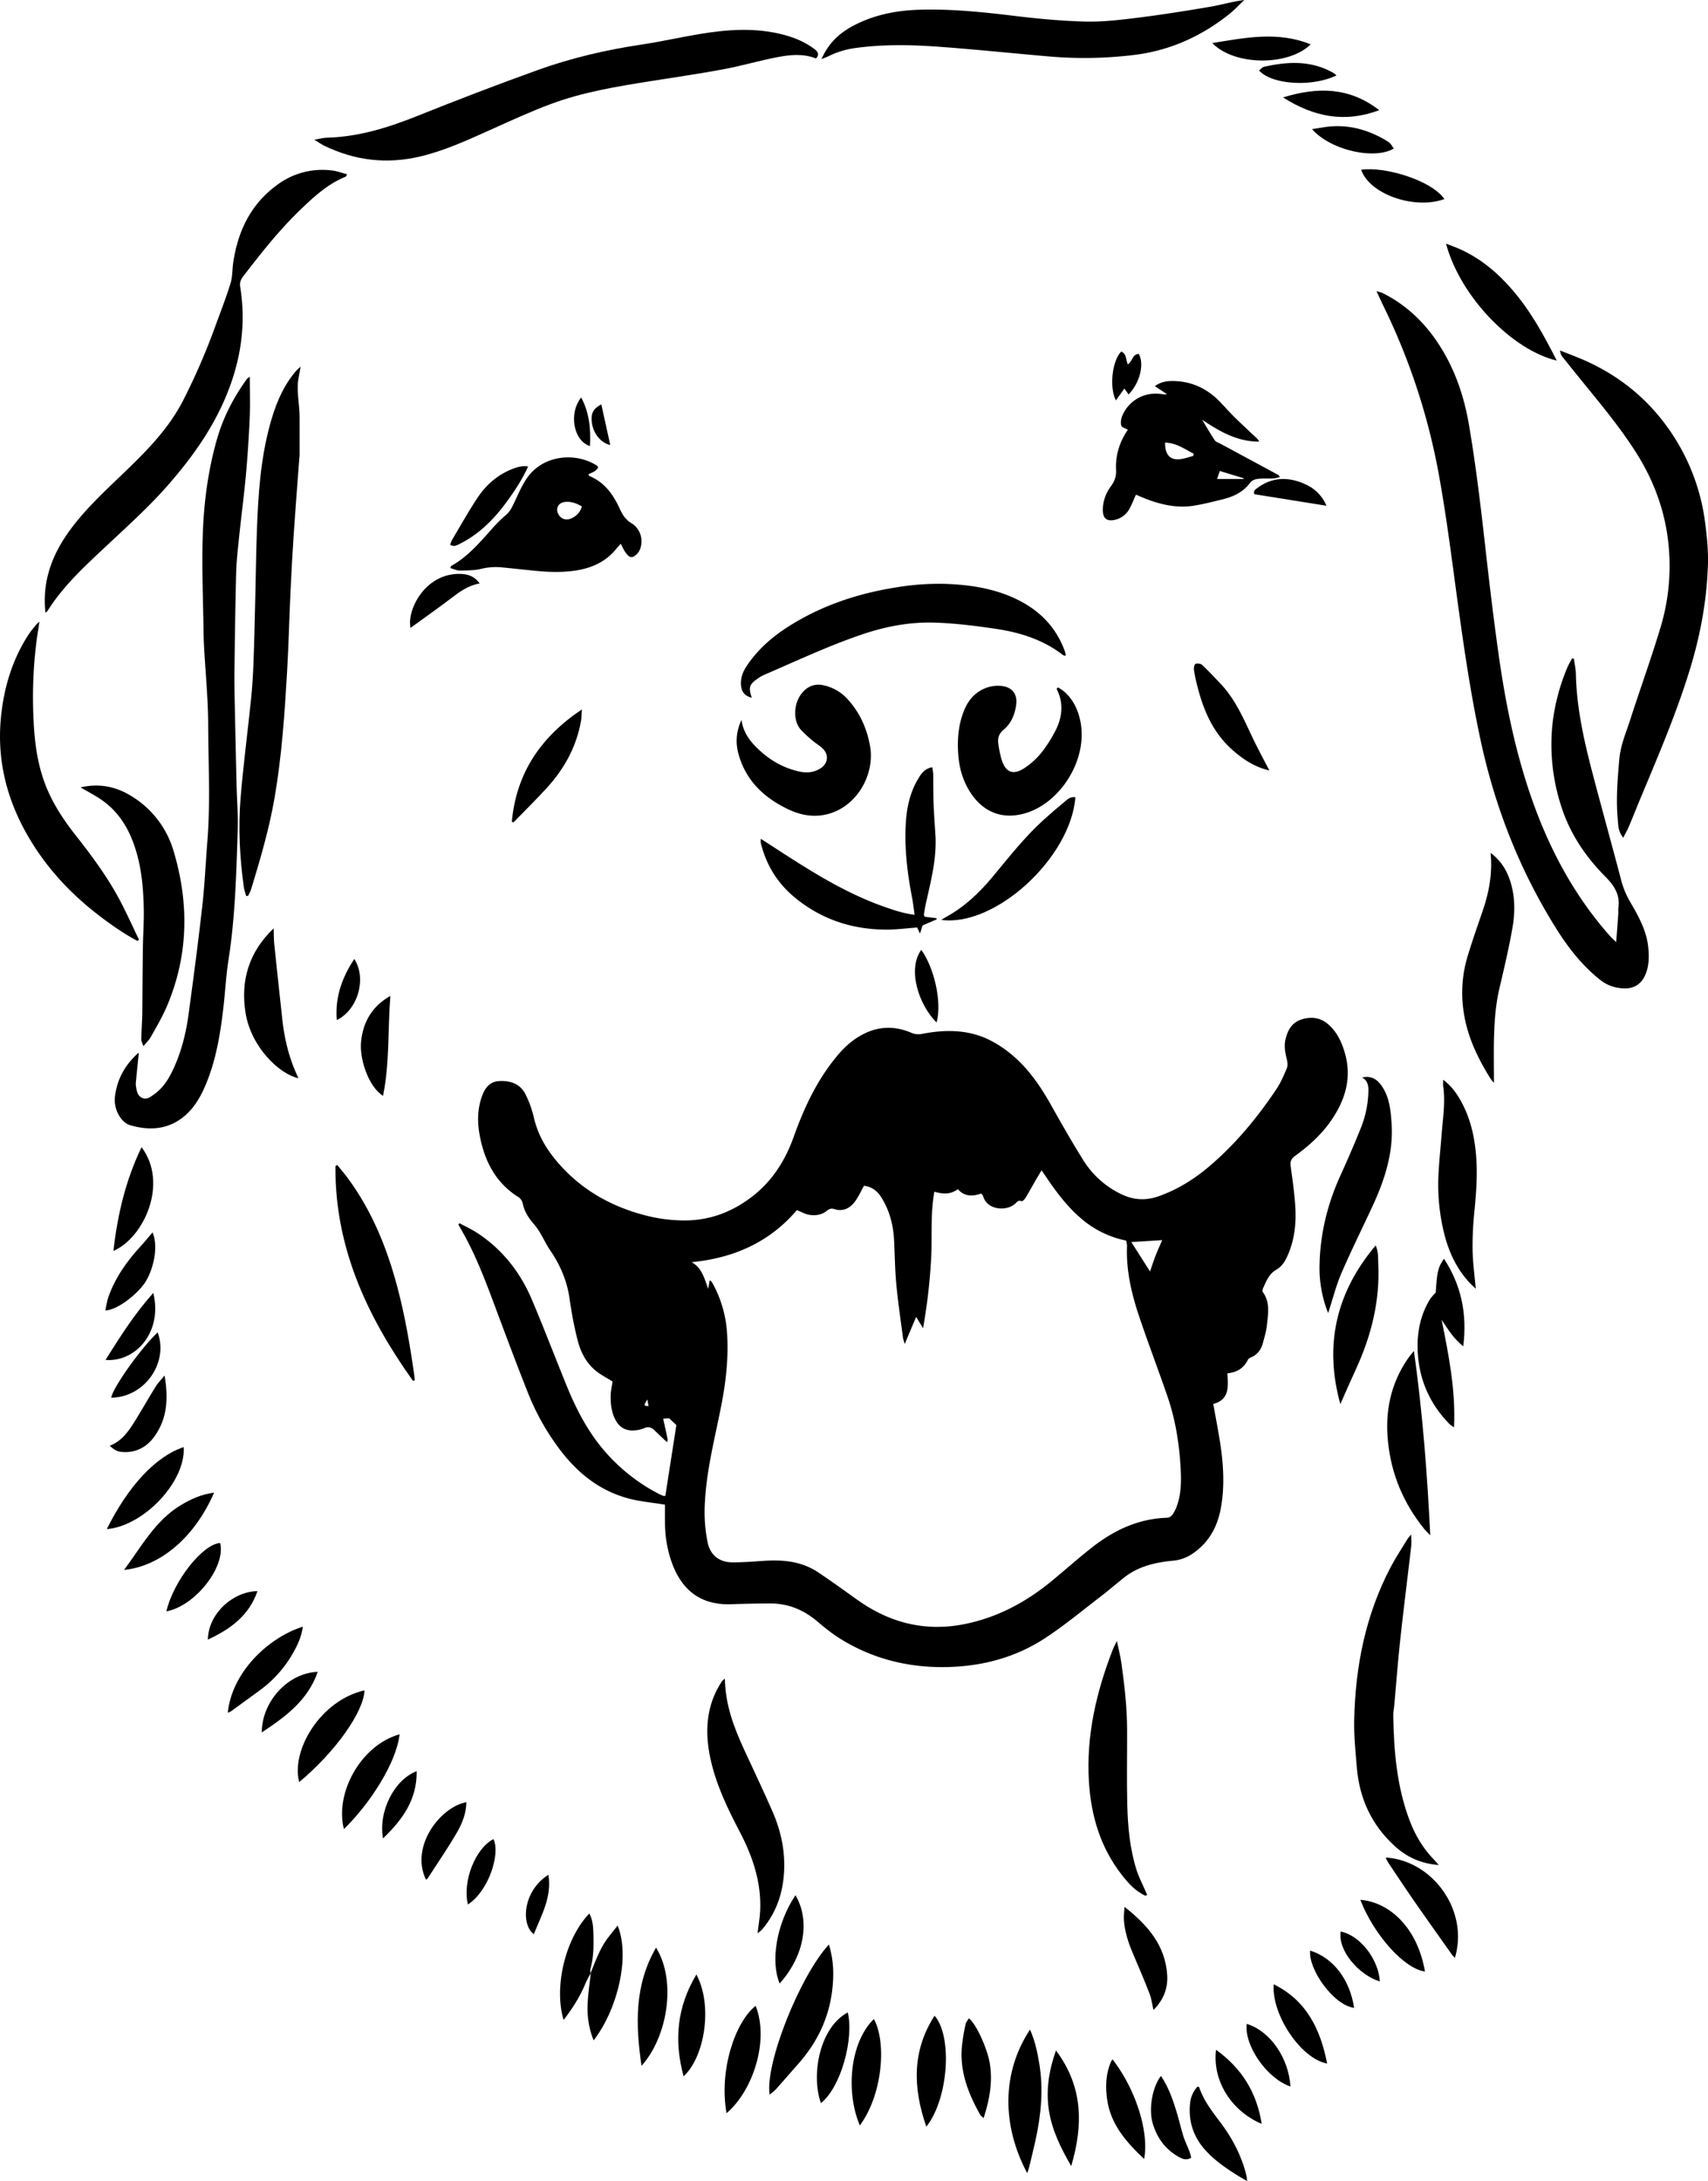 <svg id="Layer_1" data-name="Layer 1" xmlns="http://www.w3.org/2000/svg" viewBox="0 0 1942.79 2479.85">
    <defs>
        <style>
            .cls-1 {}
        </style>
    </defs>
    <path class="cls-1"
        d="M1806.62,2054.21c16.56-13.35,36.35-17.77,56.77-19.7,11.93-1.13,21.21-6.55,29.81-14.26,14.22-12.74,21.37-29.14,24.44-47.43,4.08-24.29,2.51-48.61-1.26-72.8-2.25-14.42-5.06-28.75-7.72-43.65,18.74-5,17-20,16-34.88,11.1-.93,18.82-6,23.48-15.55.59-1.19,2.28-2,3.65-2.62,7.6-3.21,11.54-9.33,13.5-16.92,1.64-6.35,3.69-12.7,4.34-19.17,1.28-12.87,4-26.08-4.49-37.93-.7-1-.45-3.15.12-4.42,3.62-8,6.77-16.39,14.91-21.05,6.65-3.8,10.21-9.74,13.17-16.46,7.76-17.61,9.75-36.21,8.63-55-.92-15.54-3.19-31-5.31-46.47-.74-5.38.8-8.49,5.2-11.69,15.49-11.24,29.71-24,40.68-39.84,16.17-23.37,24-48.59,15.81-77-3.53-12.19-8.7-23.43-18.35-32.16-9-8.17-19.62-9.51-30.68-6.13s-16,12-18.5,22.8c-1.89,8-.26,15.39,1.56,23,.75,3.15,1.11,7-.08,9.86-3.38,8-6.86,16.24-11.69,23.46-21.81,32.61-46.64,62.71-76.69,88.17-17.31,14.67-36.3,26.48-57.93,34-14.45,5-28,4.17-41.73-2.4a103.28,103.28,0,0,1-43.5-38.84c-12.6-20.13-24.37-40.79-36-61.52-12.63-22.55-27-43.73-47.33-60a125.5,125.5,0,0,0-26-16.37c-23.66-10.73-48.6-10.5-73.6-5.73a19.88,19.88,0,0,1-12.52-1.12c-17.52-7.52-35.26-7.82-52.66.46-11.73,5.58-21.59,13.78-30,23.61-23.81,27.74-39.13,60.19-51.26,94.23-9.7,27.19-24.57,50.49-47.63,68.17-22.52,17.27-47.7,26.81-76.39,26.86a178.39,178.39,0,0,1-46.34-6.19c-40.39-10.73-74.79-31.09-101.39-63.83-11.4-14-19.78-29.38-23.84-47.24a117.48,117.48,0,0,0-9.56-26.3c-6-12-17.44-15.62-30-14.89-11.34.65-16.64,8.88-19.89,18.57-4.59,13.63-4.85,27.66-2.36,41.66,5.24,29.42,17.59,54.63,43.66,71.31a11.45,11.45,0,0,1,5.63,8c1.79,8.78,6.53,16.1,12.41,22.81a73.47,73.47,0,0,1,7.5,10.63c3.88,6.42,7,13.31,11.26,19.47,11.68,17.06,19.39,35.44,22.18,56.09a446.55,446.55,0,0,0,8.47,44.1c3.4,14.2,9.61,27.32,21.25,36.77,5.71,4.64,12.44,8,19,12.21-.7,5-1.94,10.16-2.08,15.39-.27,10.06.82,20,5.85,29,4.56,8.15,11.82,11.9,21.1,11.14a33,33,0,0,0,10.89-2.44c4.74-2.16,8.32-1.11,11.77,2.19,4.66,4.47,9.35,8.91,14.36,13.68.41-1.25,1-2.11.87-2.81-1.64-7.87-3.38-15.72-5.18-23.94l6.73-.46,8.28,7.71c-4.15,26.62-8.34,53.59-12.52,80.46a7.16,7.16,0,0,1-2.29.09,50.92,50.92,0,0,1-5.12-2.29,206.77,206.77,0,0,1-62.17-49.21c-18.75-21.89-31.82-47.09-42.61-73.56-13.21-32.41-25.72-65.13-39.32-97.38-13.3-31.53-33.67-57.73-62.61-76.62-6.37-4.16-13.37-7.36-20.08-11l-1.23,1.54c3,5.34,6,10.63,8.9,16,12.92,24.38,22.67,50.09,32.3,75.88,12.46,33.37,24.93,66.74,38.08,99.84a274.87,274.87,0,0,0,35.2,62.9c20.56,27.6,46.27,48.4,80.15,57.12,12.63,3.25,25.79,4.38,40.38,6.75,0,7-.09,14.2,0,21.36a136.33,136.33,0,0,0,7,42.33c10.93,32.08,32.19,50.85,68.61,49.51q22-.81,44.1-.86c20.59-.07,38.27,7.42,53.91,20.71,8.55,7.26,17.43,14.37,27,20.2,36.45,22.25,76.27,32.12,119,31.4,40.69-.68,78.81-10.67,112.79-32.93,22.17-14.52,42.66-31.63,63.77-47.75C1789.77,2068.18,1798.1,2061.07,1806.62,2054.21Zm-541.69-203c.67,3.53,1,5.54,1.44,7.62C1260.65,1858.44,1260.65,1858.44,1264.93,1851.2Zm585.65-181.1c-2.61,6-5.14,11.5-7.34,17.1-2.12,5.4-3.9,10.94-6.55,18.46l-21.28-33.4Zm-126,387.79c-28.92,23.79-61.1,41.05-98.11,48.62-44.93,9.18-85.48-1-122.49-27.3-15-10.67-29.92-21.57-45.29-31.74-18.91-12.51-40.27-14.2-62.22-12.66-11.53.81-23.08,1.65-34.62,1.64-14.87,0-25.22-8-28.31-22.51a172.94,172.94,0,0,1-3.19-44.59c1.82-38.35,11.71-75.21,18.94-112.57,5.07-26.19,8-52.57,6.42-79.23a135.15,135.15,0,0,0-16.44-58.17,24.07,24.07,0,0,0-2.14-3c-.15-.19-.59-.16-1.36-.34-.4,2.35-.8,4.67-1.61,9.4-4.54-12.56-7.42-24-18.86-30.28,47.77-4.68,88.68-22.62,119.71-59.22,5,2,9.11,4.5,13.57,5.27,7.2,1.25,14.48.4,20.48-4.42,2.66-2.13,4.9-3.14,8.43-2,10,3.21,17.94-.89,23.74-8.77,3.84-5.21,6.5-11.28,10.09-17.68,8.38.82,14.87,5.43,19.62,12.93,9.44,14.9,13.71,31.35,14.62,48.79.88,16.83,1,33.73,2.59,50.5,1.89,20.17,4.92,40.24,7.53,60.35.23,1.83,1,3.6,2,7.31,4.63-11,8.6-20.44,13-30.87l7.85,12.87a648.34,648.34,0,0,0,9.1-77.32c1.58-25.76-1-51.75,3.76-77.88,9.4,2.72,18.28,3.5,26.72-2.9,7.52,8.63,16.77,8.47,26.55,4.94.94,1.33,2,2.22,2.28,3.31,4.49,15.48,26.09,17.18,36,8.63,2.22-1.92,3.79-4.89,7.81-3.11.77.34,3.38-2.25,4.4-3.93,4.06-6.68,7.79-13.55,11.69-20.33,2-3.44,4.07-6.83,6.52-10.92,5.28,7.65,9.71,14.44,14.51,20.94,8.74,11.83,18.05,23.08,29.26,32.81a112.82,112.82,0,0,0,52.52,26.18c.33,2.32,1,4.44.88,6.52-1.08,28,5.36,54.68,14.19,80.82,10.1,29.89,21.34,59.39,31.64,89.22,9.32,27,13.77,55,15.23,83.59.73,14.21.49,28-4.28,41.43a39.77,39.77,0,0,1-5.08,10c-1.26,1.73-3.86,3.45-5.9,3.51-33.36,1-61.69,14.64-87.18,35C1754,2032.7,1739.55,2045.6,1724.59,2057.89Z"
        transform="translate(-528.6 -260.08)" />
    <path class="cls-1"
        d="M2349,1374.4c8,6.29,17.11,9.15,26.94,9.49,11,.37,19.31-4.71,23.9-14.92s4.69-21.19,3.54-32.2c-2-18.94-11.13-35.09-20.39-51a97.67,97.67,0,0,1-10.34-24.83c-10.68-40.79-22.06-81.4-32.73-122.19-9.66-36.9-18-74.07-18.83-112.48-.13-5.75-1.45-11.48-2.22-17.21l-2.11-.42c-1.9,3.68-4.09,7.25-5.68,11.06-12.61,30.42-18.89,61.93-17.68,95.06a228.46,228.46,0,0,0,12.07,65.15c10.1,29.92,27.56,55.21,49.65,77.43,9.7,9.76,16.51,20.42,14.3,35-.33,2.14.08,4.38-.07,6.57-.71,10.1-1.49,20.21-2.4,32.32-3.23-3.1-5-4.61-6.57-6.35-42.25-47.47-71.14-102.48-91.43-162.31-17.52-51.66-28.22-104.92-35.79-158.8-5.47-38.91-10.18-77.94-14.55-117-5.39-48.07-11-96.09-19.14-143.79-5.75-33.69-16.78-65.34-35.9-93.86-16-23.8-36.32-42.84-62.12-55.72-1.9-.94-4.09-1.32-7.17-2.29,3.35,7.14,5.94,12.81,8.67,18.41a734.13,734.13,0,0,1,62.76,192.75C2174.09,848.88,2180,896,2186.41,943c7.29,53.2,15,106.29,26.34,158.83,16.49,76.53,44.67,148.26,86.34,214.59C2312.8,1338.2,2328.58,1358.29,2349,1374.4Z"
        transform="translate(-528.6 -260.08)" />
    <path class="cls-1"
        d="M686.47,1457.59c.21,0-.57-.25-.88,0-15,13.5-24.23,30.16-26.32,50.29-1.37,13.22,6.7,28.47,17.47,31.58,20.67,6,41,5.31,59-8.29,12.33-9.3,20.07-22.11,26.1-36C774,1467,779,1437.17,782.55,1407c2.23-18.58,3.07-37.37,6-55.83,7.7-49.19,8.85-98.79,10.46-148.36.51-15.9-.87-31.85-1.26-47.78q-1-41.71-1.88-83.44c-.32-16-.77-31.91-.58-47.86.42-37.52,1-75,1.94-112.55.36-13.39,1.9-26.76,3.29-40.1,2.49-23.88,5.66-47.69,7.84-71.59,1.95-21.42,3.32-42.92,4.24-64.42.65-15.17.12-30.39.12-46.55-1.77,1.24-2.66,1.59-3.13,2.25-15,20.68-26.77,43.08-33.89,67.6-10.76,37.07-15.54,75.24-16.6,113.64-1,35.28.53,70.62,1,105.93.08,6.25.32,12.51.67,18.75,1.6,29,4.53,58,4.62,86.93.13,44.39,2.6,88.82-.93,133.19-2,24.56-3,49.22-5.81,73.69-4.6,40.9-10,81.72-15.52,122.51-3,22.07-8.36,43.56-18,63.81-5,10.57-11.2,20.29-20.89,27.21-4,2.84-8.2,6.67-13.55,4.51-6.07-2.44-6.65-8.56-7.55-14.13a14.34,14.34,0,0,1,0-3.76C684.18,1479.63,685.34,1468.56,686.47,1457.59Z"
        transform="translate(-528.6 -260.08)" />
    <path class="cls-1"
        d="M2330.18,696c20.71,25.45,41.66,50.7,59.31,78.49C2411,808.34,2424,845,2427,885.14a241.36,241.36,0,0,1-9.52,88c-10.67,35.58-23.38,70.55-34.78,105.92-4.68,14.5-10.84,28.56-12.18,44.09-2,23-4,46-1.74,69.09.62,6.38.28,13.07,6.24,20.35,2.74-5.52,5-9.52,6.76-13.71,4.51-10.65,8.75-21.41,13.2-32.08,20.22-48.43,40.94-96.65,56.23-147,11.77-38.75,19-78.27,20.12-118.7.42-15.51-1.18-31.2-3.19-46.63a236,236,0,0,0-35.55-97.9c-24.44-38.13-57.44-66.54-98.57-85.41-10.09-4.63-20.57-8.4-30.88-12.57a12.81,12.81,0,0,0,2.89,7.43Q2318,681.07,2330.18,696Z"
        transform="translate(-528.6 -260.08)" />
    <path class="cls-1"
        d="M1007.67,437.73c27.84-6.78,53.59-18.71,79.53-30.37,22.5-10.1,45-20.47,68-29.05,36.79-13.67,75.46-19.92,114.08-26.07,27.45-4.37,55-8.31,82.31-13.42,20.56-3.84,40.71-9.81,61.26-13.75,14.55-2.8,29.47-4.25,44,1.49,4.35-4.82,1.66-8.09-2.12-10.91-10.17-7.57-21.59-12.47-33.78-15.77-32.46-8.79-65-6.39-97.58-.93-21.55,3.62-42.91,8.49-64.52,11.71-40.27,6-79.82,15.15-118.06,28.86-46.45,16.66-92.53,34.42-138.35,52.73-33,13.2-66.49,23.49-102.35,24.4-3.86.1-7.7,1.21-14,2.27,5,3,7.9,5.17,11.1,6.74C932.6,442.92,969.32,447.06,1007.67,437.73Z"
        transform="translate(-528.6 -260.08)" />
    <path class="cls-1"
        d="M582.46,955c18.3-29.28,43.68-52.17,68.54-75.47,23.71-22.24,47.87-44,69.28-68.54,25.81-29.59,48.58-61.17,64.19-97.44C802,672.76,809,630.47,801.83,586.33c-.8-4.89.56-8.38,3.37-12,20.6-26.77,41.52-53.29,66-76.68C886.35,483.15,901.88,469,921.76,461c.59-.24.83-1.35,1.66-2.79-5.9-1.54-11.21-3.57-16.68-4.24a86.05,86.05,0,0,0-62.88,16.34c-29.89,21.74-44.57,52.27-49.93,88-1.19,8-.78,16.39-3.14,24-5.39,17.27-12,34.16-18.19,51.19a737.59,737.59,0,0,1-35.13,80.76c-18.31,36.27-47.23,63.54-75.91,91-19.21,18.41-38.37,36.83-54,58.44-19.89,27.42-31.16,57.52-27.3,93C581.53,955.69,582.17,955.45,582.46,955Z"
        transform="translate(-528.6 -260.08)" />
    <path class="cls-1"
        d="M870.5,676.92c-2.34,2.17-3.54,3.15-4.59,4.28-1.27,1.38-2.44,2.85-3.6,4.32-13.63,17.31-21.24,37.45-26.89,58.38-10.48,38.83-13.14,78.7-14.58,118.65-1,26.87-1.28,53.76-1.94,80.64-.58,23.75-1.07,47.5-2,71.24-.5,13.41-1.34,26.84-2.71,40.19-3.88,37.85-8.9,75.6-12,113.51-2.71,33.38-.89,66.83,3.67,100.06.49,3.53,1.75,7,2.65,10.43l2.22.16c1.24-2.7,2.82-5.29,3.67-8.1,10.38-34.06,20.39-68.18,26.48-103.37,8.23-47.48,11.47-95.42,14.27-143.4,1.78-30.55,2.48-61.15,3.9-91.72q1.54-33.21,3.75-66.38c1.91-28.33,4.17-56.65,6.28-85,.07-.93.3-1.86.3-2.79q0-22,0-43.95c0-15.24-4.18-30.39-.91-45.7C869.25,685.06,869.69,681.66,870.5,676.92Z"
        transform="translate(-528.6 -260.08)" />
    <path class="cls-1"
        d="M1783.09,841.5c.37,8.33,5,11.52,13.22,9.72A25.11,25.11,0,0,0,1813.64,838c2.64-4.91,4.64-10.15,6.87-15.12a3.8,3.8,0,0,1,1.1,0c1.73.73,3.43,1.53,5.16,2.25,19,7.94,38.58,13.16,59.34,10,10.77-1.66,21.38-4.47,32-7,12.73-3,24.28-8.12,32.42-19.05,2.91-3.91,7.4-4.5,11.78-4.77,4.69-.28,9.4,0,14.09-.2,2.55-.13,5.06-.92,8.08-1.51-1.1-1.53-1.34-2.22-1.81-2.47q-33-17.83-66-35.6c-2.16-1.17-5-1.93-6.26-3.77-5.08-7.61-9.66-15.56-14.42-23.39,19.64,13,39.4,24.85,64.84,24.84a19.31,19.31,0,0,0-1.95-3.11c-8.6-8.16-17.35-16.16-25.81-24.47-6-5.91-11.59-12.29-17.48-18.34-13.66-14-30.37-22-49.86-22.92-7.71-.35-16,.12-23.53,5.79l13.51,8.87a5.71,5.71,0,0,1-4.1.39c-24.84-4.27-41.08,10.8-46.62,24.8-1.3,3.29-1.89,7.49-1,10.77.54,2,4.58,3,7.51,4.72-9.47,13.78-14.29,29.05-13.41,45.83.37,6.88-1.49,12.42-5.66,18.1C1786.28,821,1782.6,830.76,1783.09,841.5Zm133-45.92,27.25,8.31-.18.77H1913C1914.37,800.56,1915.14,798.33,1916.08,795.58Zm-29.64-19.64c-.16.83-.31,1.66-.46,2.5-4.18,1.12-8.3,2.51-12.54,3.33-13,2.52-19.8-3.59-19.62-18.45C1866.53,763.53,1876.08,770.78,1886.44,775.94Z"
        transform="translate(-528.6 -260.08)" />
    <path class="cls-1"
        d="M1502.9,314.51c31.16-4.15,62.42-3.56,93.59-1.28,41.41,3,82.72,7.34,124.09,10.92a464.79,464.79,0,0,0,99.13-1.73c40.23-5.11,75.52-21.18,107-46.22,6.13-4.88,11.5-10.72,17.22-16.12-13.71,1.79-26.29,5.57-39.13,7.75-27.38,4.65-54.82,9-82.36,12.43-19.49,2.44-39.22,4.8-58.77,4.34-26.78-.63-53.6-3.13-80.22-6.35-36.33-4.39-72.61-8.22-109.27-7.09-26.25.81-51.51,5.8-74.91,18.14-15.55,8.2-28.16,19.53-36.27,38,4.12-1.7,6.43-2.49,8.59-3.58A97.74,97.74,0,0,1,1502.9,314.51Z"
        transform="translate(-528.6 -260.08)" />
    <path class="cls-1"
        d="M1128,803.68c-6.15,8.87-10.3,19.18-15,29-2.32,4.8-4.48,9.27-8.84,12.87a155.13,155.13,0,0,0-16.59,16.54c-13.75,15.39-27.16,31.1-45.56,41.36-.41.23-.51,1-1.22,2.49,3.6,1,7.07,2.82,10.54,2.81,8,0,16.31,0,24.07-1.78a71.28,71.28,0,0,1,23.13-1.87c13,1.24,26.06,2.7,39.1,4,15.57,1.53,31.11,2,46.68-.48,18.26-2.93,33.94-10.26,45.64-25,1.44-1.82,3.11-3.45,4.77-5.28,1.91,3.58,3.21,6.81,5.19,9.56,2.16,3,5,6.88,9,5.17a15.75,15.75,0,0,0,7.32-7.67c4.75-10.67,1.12-24.15-9.37-30.43-7.31-4.38-10.53-10.43-13.85-17.58-7.24-15.57-17.09-29.11-33.8-36-.6-.25-.86-1.33-1.31-2.06,8.24-3.72,8.24-3.72,11.21-7.71-.51-.71-.88-1.69-1.59-2.15C1183.46,774,1146.41,777.09,1128,803.68Zm50,46c-5.48,2.31-10.79.57-13.77-4.15-4.09-6.48-1.18-13.52,6.39-14.66,7-1,13.34,1.25,19.88,5C1188.33,843.08,1183.91,847.17,1178,849.68Z"
        transform="translate(-528.6 -260.08)" />
    <path class="cls-1"
        d="M1680.05,939.14c-23.53-10.3-48.49-14.06-73.92-15.11a289.81,289.81,0,0,0-56.05,3.57c-44.68,6.85-86.88,20.71-125.18,45.17-18.34,11.71-34.46,25.91-46.71,44.16-4.48,6.66-7.36,13.74-6.76,22,.54,7.28,3.73,12.31,12.36,14.51-4-11.18-2.88-15.08,5.54-21a45.66,45.66,0,0,1,8-4.85c37.59-16.16,74.61-33.73,113.51-46.73,26.63-8.89,54.09-13.86,82-12.85,23,.83,46.09,3.72,68.92,7.13,27.44,4.1,53.61,12.4,76,29.75a10.61,10.61,0,0,0,2.5,1c.22-.72.64-1.36.52-1.88a31.75,31.75,0,0,0-1.34-4.46C1728.7,970.58,1707.88,951.33,1680.05,939.14Z"
        transform="translate(-528.6 -260.08)" />
    <path class="cls-1"
        d="M2115,2359c13.49,12.3,29.25,19.94,50,21.61-2.45-2.9-3.34-4.11-4.39-5.17-13-13.06-22.26-28.55-28.71-45.69-14.53-38.57-17.89-78.91-18.51-119.64-.06-3.71.82-7.42,1.16-11.14,2.23-24.85,4.06-49.75,6.76-74.55,3.84-35.32,8.36-70.57,12.46-105.86.45-3.89.06-7.88.06-13.72-2.18,2.53-3.28,3.5-4,4.7-6.5,10.67-13.47,21.11-19.28,32.14-28.72,54.49-40.34,113.23-41.59,174.23-.37,18,1.51,36.12,3,54.13C2075,2305.12,2088.79,2335.18,2115,2359Z"
        transform="translate(-528.6 -260.08)" />
    <path class="cls-1"
        d="M639.76,1299.9c14.32,11.09,29.16,21.44,45.14,30l1.82-1.31c-6.73-14-13.11-28.2-20.26-42-14.16-27.32-32.28-52-51.29-76.11-12.81-16.23-24.32-33.24-32.58-52.4-10.83-25.11-14.52-51.69-15.77-78.48a507.92,507.92,0,0,1,2.78-86.11c1-8.54,2.45-17,3.84-26.56a32.69,32.69,0,0,0-3.31,3A139.4,139.4,0,0,0,561.45,981c-18.93,28.88-28.51,61.09-31.81,95.06-4.57,47.16,6.14,91.23,29.45,132.34C579.59,1244.54,607,1274.56,639.76,1299.9Z"
        transform="translate(-528.6 -260.08)" />
    <path class="cls-1"
        d="M1756.53,1076c-3-11.57-8.34-21.5-17.25-29.42-2.16-1.93-4.81-3.32-7.23-5l-1.65,1.72c8.07,15.5,6.73,31-.48,46a153.66,153.66,0,0,1-13,21.6,85.11,85.11,0,0,1-23.42,22.71c-12.12,7.85-20.56,5-25.22-8.72a107.47,107.47,0,0,1-4-18.26c-1-6.29-.17-11.74,5.58-16.52,9-7.47,13.34-18,14.68-29.54,1.35-11.67-5.08-19.36-16.71-20.55a38.32,38.32,0,0,0-20.09,3.23c-13.43,6-20.4,17.24-24.64,30.34-4.75,14.67-5.7,29.74-4.45,45.25,1.21,15.06,5.22,28.77,13.21,41.48,15.15,24.11,38.71,32.65,65.63,23.56C1737.24,1170.51,1768.07,1119.69,1756.53,1076Z"
        transform="translate(-528.6 -260.08)" />
    <path class="cls-1"
        d="M1368.7,1117.74c8.53,30.47,29.66,50,57.52,63,10.87,5,22.45,7.76,34.66,6.58,38.89-3.75,63.55-44.13,57.38-78.9-3.48-19.6-11.32-37.63-25-52.77a51.47,51.47,0,0,0-28.68-16.57c-9.37-1.89-17.39,1.4-23.48,8.64-10.37,12.33-10.35,32.17-1.75,41.83a141,141,0,0,0,13.6,12.69c3.78,3.25,8.27,5.75,11.76,9.27,7,7.06,5.57,16.92-2.92,22.26-7.29,4.58-15.25,5.44-23.52,3.65-18.22-3.92-33.76-12.78-47.2-25.6-9.21-8.79-16.9-18.39-19.06-33.22C1365.67,1092.4,1365.19,1105.23,1368.7,1117.74Z"
        transform="translate(-528.6 -260.08)" />
    <path class="cls-1"
        d="M690.47,1409.46c0,2.5-.06,5-.16,7.51-.34,8.42-.84,16.83-1,25.25,0,1.84,1.16,3.71,2.41,7.36,3.55-4.35,6.55-7.08,8.41-10.44,6.36-11.49,13.16-22.84,18.28-34.88,24.54-57.62,25.45-116.67,7.81-176a108.84,108.84,0,0,0-49.46-63.8c-17.2-10.33-35.71-13.86-56.53-9.13,8.63,5.09,16.67,9.16,24,14.26,22.5,15.66,34.11,38.44,40.88,64.22,5,19.15,6.52,38.78,7,58.42.41,15.28-.82,30.6-1,45.91C690.79,1361.88,690.68,1385.67,690.47,1409.46Z"
        transform="translate(-528.6 -260.08)" />
    <path class="cls-1"
        d="M1430.72,1237.46c-12.1-7.7-24.11-15.54-36.77-23.72,0,2.15-.24,3.39,0,4.52,5.88,24.48,18.3,45.09,37.53,61.28,30.17,25.39,65.43,37.27,104.59,37.53,11.79.07,23.59-1.55,35.69-2.42.89,1.83,1.92,3.94,3.33,6.86,1.18-3.81,2.08-6.7,2.84-9.17l16.22-7c-.16-.42-.31-.85-.47-1.27l-13.57-1.72c-.27-1.35-.72-2.28-.58-3.11.73-4.31,1.51-8.6,2.46-12.86,5.62-25.3,12.22-50.46,10.64-76.75-.69-11.52-1.66-23-2.08-34.55-.42-11.78-.27-23.58-.49-35.37a58.08,58.08,0,0,0-1.13-7.32c-9,1.65-12.93,8-16.44,14-9.53,16.25-12.93,34.32-13.76,52.93-1.23,27.63,2.19,54.84,7.41,81.91,1.16,6,1.78,12.11,2.77,19-13-1.67-24.15-5.51-35.24-9.42C1496.9,1277.81,1463.46,1258.31,1430.72,1237.46Z"
        transform="translate(-528.6 -260.08)" />
    <path class="cls-1"
        d="M1395.5,2453.88c18.29-21.57,25.39-47.27,25.17-74.75-.16-20-4.87-39.76-12.87-58.22-10.55-24.36-22.12-48.29-33.18-72.43-11.38-24.83-21-50.15-21.52-79.88-2.06,2-3.13,2.63-3.69,3.58-2.39,4-4.89,8-6.86,12.24-11,23.67-11.37,48.34-6.25,73.35,6.22,30.33,19.51,57.87,33.75,85.07,14.67,28,24.69,57.39,23.21,89.59-.38,8.34-1.88,16.62-3,25.75C1392.33,2456.52,1394.18,2455.42,1395.5,2453.88Z"
        transform="translate(-528.6 -260.08)" />
    <path class="cls-1"
        d="M2076.48,1542.69q-11.05,27.36-23.33,54.21c-14.54,32-22.77,65.52-23.58,100.48a138.74,138.74,0,0,0,8.79,53.24c.33.84.68,1.67,1,2.36,5.16-15.8,8.92-31,15-45.16,11-25.53,23.41-50.42,35.12-75.64,14.09-30.35,24.44-61.57,21.94-95.75-1.1-15-2.61-30-11.89-42.68-5.13-7-11.94-10.79-21.54-8.61,7.61,4.48,7.34,11.39,7,18.38A118.39,118.39,0,0,1,2076.48,1542.69Z"
        transform="translate(-528.6 -260.08)" />
    <path class="cls-1"
        d="M1831.73,2415.66l1.68-1.29c-1.09-2.43-2.23-4.85-3.28-7.31-3-6.87-6.45-13.56-8.7-20.66-7.7-24.3-10-49.53-10.6-74.8-.68-28.16-.1-56.35-.18-84.52-.06-25.34-2.93-50.47-6.41-75.51-1.11-8-3.16-15.79-5.19-25.68-2.16,4.41-3.55,6.81-4.54,9.36-18.86,48.47-30.53,98.16-27.28,150.73,2.42,39,13.19,74.84,37.5,106C1812.24,2401.62,1820.39,2410.5,1831.73,2415.66Z"
        transform="translate(-528.6 -260.08)" />
    <path class="cls-1"
        d="M2234.17,1383.73c5.28-22.48,10.59-45,14.63-67.73,3.19-17.91,3.36-36.12-2.28-53.82-3.94-12.35-10.31-23.12-22.43-32.45,2.38,24.71-2.16,46.27-9.48,67.47-5.91,17.12-11.9,34.24-17.08,51.6a142.52,142.52,0,0,0-4,62.16c4.11,27.79,16,52.4,30.71,75.91a37.06,37.06,0,0,0,3.66,4.33c0-17.82-.4-35.29.11-52.72C2228.54,1420.1,2229.93,1401.78,2234.17,1383.73Z"
        transform="translate(-528.6 -260.08)" />
    <path class="cls-1"
        d="M998.26,1830l2.06-.34c-.09-1.5-.09-3-.3-4.52-4.85-34.3-10.58-68.43-19.53-102-11.84-44.43-28.88-86.46-56.42-123.7-3.77-5.09-7.93-9.89-11.91-14.83l-2,1.23C909.32,1678.14,946.11,1756.85,998.26,1830Z"
        transform="translate(-528.6 -260.08)" />
    <path class="cls-1"
        d="M2207.35,1571.17c-2-21.13-6.86-41.29-17.37-59.83-4.77-8.4-10.26-16.34-19.8-23.59,0,3.73-.22,5.6,0,7.4,2.61,18.45-.4,36.7-1.81,55-1.27,16.49-3.12,32.95-3.73,49.46a231,231,0,0,0,5.62,58.6c5,22.28,13.82,42.81,29.5,59.88,2.21,2.41,4.66,4.58,7.48,7.32-1.35-15.21-3.32-29.1-3.6-43a366,366,0,0,1,1.85-43C2207.73,1616.64,2209.55,1594,2207.35,1571.17Z"
        transform="translate(-528.6 -260.08)" />
    <path class="cls-1"
        d="M2148.65,1998.52c1.68,2.08,3.67,3.91,6.83,7.22-3.51-71-8.74-139.46-18.59-209.71-3.38,4.31-5.39,6.59-7.09,9.08-19.35,28.33-25.85,59.63-22.47,93.57C2111.06,1936.23,2125,1969.32,2148.65,1998.52Z"
        transform="translate(-528.6 -260.08)" />
    <path class="cls-1"
        d="M2193,1790.79c4.61-36.78-2.25-69.48-21.94-99.54-6.85,10.1-7.87,14.44-9.33,38.27-2.71,3.2-5.2,5.46-6.85,8.22-11.1,18.49-14.8,38.58-13.63,60,1.72,31.75,13.85,58.63,35.87,81.26,1.35,1.4,3.14,2.38,5.39,4,2-42.25-6.06-82.19-14.11-122.31C2175.58,1771.31,2182,1782.22,2193,1790.79Z"
        transform="translate(-528.6 -260.08)" />
    <path class="cls-1"
        d="M1714.84,1193c-21.32,19.46-39,42.19-57.4,64.28-15.33,18.42-32.54,34.59-53.83,46-1.24.66-2.36,1.51-4.24,2.73,61.25,8.24,147.05-70.5,152.46-139.41-5.58-1-8.94,2.28-12.2,5Q1727,1181.91,1714.84,1193Z"
        transform="translate(-528.6 -260.08)" />
    <path class="cls-1"
        d="M1411.22,2635.51c8.74-9.78,17.3-19.72,26-29.57,20.8-23.62,34-50.82,37.9-82.16,2.17-17.4,2-34.82-3.71-52.8-33.44,36.47-72.82,136-67.4,170.66C1406.71,2639.36,1409.26,2637.7,1411.22,2635.51Z"
        transform="translate(-528.6 -260.08)" />
    <path class="cls-1"
        d="M2299.34,670.07c-14.5-28.61-29.6-56.19-50.4-80.32-16.74-19.42-35.89-35.6-59.38-46.24-4.76-2.16-9.72-3.87-16.2-6.43C2190.23,599,2249.67,658.37,2299.34,670.07Z"
        transform="translate(-528.6 -260.08)" />
    <path class="cls-1"
        d="M840.59,1333.9c-.63-6.06-.49-12.2-.7-18.3-28,26.65-37.89,59.14-32,96,6.23,39.3,39,70.08,60.19,74.39-1.51-3.37-3-6.42-4.25-9.53-7.73-18.58-12.07-38-14.18-58C846.64,1390.31,843.48,1362.12,840.59,1333.9Z"
        transform="translate(-528.6 -260.08)" />
    <path class="cls-1"
        d="M2096.31,1696.88c-.33-6.61.39-13.43-2.94-20.75-45.37,53.82-58.68,113.71-40.18,180.45,5.81-13.07,11.46-26.23,17.47-39.21C2088.35,1779.14,2098.41,1739.3,2096.31,1696.88Z"
        transform="translate(-528.6 -260.08)" />
    <path class="cls-1"
        d="M1697,2730.92c.89-2.72,1.77-4.9,2.32-7.17,2.49-10.3,5-20.59,7.3-30.94,6.21-28.54,8.95-57.3,4.14-86.34-2.13-12.85-4.76-25.66-10.57-38.79C1667.78,2616.94,1668.15,2676.76,1697,2730.92Z"
        transform="translate(-528.6 -260.08)" />
    <path class="cls-1"
        d="M1916.89,1037.41c-6.88-7.24-13.72-14.55-21-21.38-1.59-1.49-5.37-2-7.43-1.14-1.32.53-2.08,4.39-1.8,6.6A147.26,147.26,0,0,0,1890,1038c6.85,28.1,17.52,54.11,39.7,74.06,12.47,11.22,26,20.17,42.71,24-6.47-12.57-13-24.5-18.84-36.78C1943.21,1077.47,1933.82,1055.21,1916.89,1037.41Z"
        transform="translate(-528.6 -260.08)" />
    <path class="cls-1"
        d="M1110.78,1194.22l1.8,1c13-13.44,26.45-26.49,39-40.39,19.37-21.53,32.86-46.29,37.91-75.15.66-3.73.62-7.59,1-13C1143.43,1098.13,1115.91,1139.25,1110.78,1194.22Z"
        transform="translate(-528.6 -260.08)" />
    <path class="cls-1"
        d="M2183.47,2486.18c16.24-53.78-25.29-110.86-78.62-114.07a37.62,37.62,0,0,0,2.41,5.12c10.07,15,20,30.11,30.37,45,14.07,20.24,28.39,40.3,42.63,60.43C2180.93,2483.57,2181.81,2484.35,2183.47,2486.18Z"
        transform="translate(-528.6 -260.08)" />
    <path class="cls-1"
        d="M1203.82,2580c27.37-35.42,41.78-95.64,27.27-130.55-3.78,4.78-7.24,9.06-10.6,13.42-9.43,12.24-14.4,26.7-20.17,40.76l.14-.15-.16.18c-.1-1.49-.58-3.11-.19-4.49,3.68-13.13,3.84-26.57,3.45-40-.23-8-.58-16-4.65-23.46-28.1,29.47-40.28,84.82-29.21,121.05,10-13.05,18.56-26.31,24.69-41.12,1.75-4.21,4.1-8.17,6.17-12.25-1.3,13-3.47,26-3.66,39A96.9,96.9,0,0,0,1203.82,2580Z"
        transform="translate(-528.6 -260.08)" />
    <path class="cls-1"
        d="M1258.29,2608.94c29.53-32.81,40.16-96.37,16.54-134.4C1250.14,2517.07,1251.47,2561.85,1258.29,2608.94Z"
        transform="translate(-528.6 -260.08)" />
    <path class="cls-1" d="M943.19,2182c-50,11.32-83.84,68.08-74.26,104.28C909.72,2252.37,942.33,2206.58,943.19,2182Z"
        transform="translate(-528.6 -260.08)" />
    <path class="cls-1"
        d="M1721.52,2658.34c3.27,22.77,13.18,43.14,25.55,64.57,13.9-47.24,13.38-90.43-17.34-131.48C1721.66,2614.31,1718.33,2636.07,1721.52,2658.34Z"
        transform="translate(-528.6 -260.08)" />
    <path class="cls-1"
        d="M737.52,1905.44c-31.4,10.32-62.88,43.75-87.44,93.25C692.75,1995,740.1,1944.11,737.52,1905.44Z"
        transform="translate(-528.6 -260.08)" />
    <path class="cls-1"
        d="M772.12,1957.17c-14.52,1.95-26.32,7.35-37.63,14.13-29.32,17.58-44.85,47.06-64.76,73.76C711.77,2040.88,750.53,2007.05,772.12,1957.17Z"
        transform="translate(-528.6 -260.08)" />
    <path class="cls-1"
        d="M1355,2662.77c30.15-25.47,48.76-82.77,33.13-122.08C1365.1,2558.73,1346.2,2613.53,1355,2662.77Z"
        transform="translate(-528.6 -260.08)" />
    <path class="cls-1"
        d="M1582.27,2678.09c25-31.41,30.11-102.13,9.39-126.19C1565.75,2592.1,1567,2634.16,1582.27,2678.09Z"
        transform="translate(-528.6 -260.08)" />
    <path class="cls-1"
        d="M824.38,2181.76a135,135,0,0,0,39.88-46.47c4.19-7.89,7.49-16.14,8.82-25.67-38.53,12.1-80.46,50.88-85.4,97.76a16.41,16.41,0,0,0,3.41-1.39Q807.77,2193.93,824.38,2181.76Z"
        transform="translate(-528.6 -260.08)" />
    <path class="cls-1"
        d="M919.81,2339.74c29.57-28.87,59.67-75.29,63.3-107.78C938.71,2244.37,909.21,2299.26,919.81,2339.74Z"
        transform="translate(-528.6 -260.08)" />
    <path class="cls-1" d="M689.6,1564.47c-18.16,37.59-27.35,76.89-32,117.9C692.39,1667.37,720.5,1605.25,689.6,1564.47Z"
        transform="translate(-528.6 -260.08)" />
    <path class="cls-1"
        d="M1935.88,2733.31c3.33,2.09,6.78,4,11.25,6.61-.26-2.63-.25-3.82-.51-5-5.36-23.22-16.27-43.78-30.55-62.61-9.25-12.2-18.5-24.33-23.47-39.08-.11-.33-1-.39-1.85-.69a32.21,32.21,0,0,0-8.48,19.13q-3.15,31.09,18.26,54.07C1910.84,2716.9,1923.17,2725.33,1935.88,2733.31Z"
        transform="translate(-528.6 -260.08)" />
    <path class="cls-1"
        d="M1506.64,2676.69c26.07-35.32,30.54-94.8,15.95-121C1495.24,2582.3,1490.35,2638.58,1506.64,2676.69Z"
        transform="translate(-528.6 -260.08)" />
    <path class="cls-1"
        d="M1840.62,2545.4c11.62-11.54,16.56-24.86,15.61-39.72-2.13-33.55-21.84-56.5-48.52-77.51-.34,6.08-1,10.31-.73,14.48.84,13.88,5.26,26.83,10.69,39.52,6.38,14.9,12.74,29.82,18.59,44.94C1838.41,2532.66,1839.09,2538.77,1840.62,2545.4Z"
        transform="translate(-528.6 -260.08)" />
    <path class="cls-1"
        d="M972.65,1392.41c-20.7,11.64-31.11,29.51-33.36,52.17-1.92,19.33,8.34,51,25,61.48C972,1468.25,969.54,1430.24,972.65,1392.41Z"
        transform="translate(-528.6 -260.08)" />
    <path class="cls-1"
        d="M1792.13,2604.71c-5.7,13.64-6.29,27.68-4.22,42.21,4.08,28.71,21.65,48.62,42.1,67.83,5.84-31-9.78-79.61-36-113.23A28.2,28.2,0,0,0,1792.13,2604.71Z"
        transform="translate(-528.6 -260.08)" />
    <path class="cls-1"
        d="M1111.4,793.34C1094.17,800,1081,811.9,1071.11,827c-10.1,15.37-19.1,31.46-28.51,47.27a30.63,30.63,0,0,0-1.9,5.23c4.67,2.83,8.13.29,11.65-1.49,22.91-11.58,40-29.61,54.61-50.14,8.3-11.62,16.13-23.58,22.34-37.41C1122.44,789.4,1116.83,791.25,1111.4,793.34Z"
        transform="translate(-528.6 -260.08)" />
    <path class="cls-1"
        d="M1630.59,2554.88c-1.33,2.39-3.25,4.53-3.75,7a235.78,235.78,0,0,0-4.1,24.83c-2.67,28.6,7.27,53.94,21,78.18.55,1,1.69,1.6,3.68,3.41,6.85-21.19,10.58-41.51,6.9-62.86C1651.52,2589.09,1638.84,2560.8,1630.59,2554.88Z"
        transform="translate(-528.6 -260.08)" />
    <path class="cls-1"
        d="M1306.17,2620.81c23.43-21.3,33.88-79.3,14.56-115.76C1298.66,2541.9,1295,2580,1306.17,2620.81Z"
        transform="translate(-528.6 -260.08)" />
    <path class="cls-1"
        d="M2075.93,2420.15c15.51,40.23,50.4,78.69,73.53,81.51C2140.87,2452,2109.38,2422.87,2075.93,2420.15Z"
        transform="translate(-528.6 -260.08)" />
    <path class="cls-1"
        d="M1492.91,2548.25c-30.83,16-42.48,69-30.56,103.05C1485.33,2633.24,1500.06,2577.67,1492.91,2548.25Z"
        transform="translate(-528.6 -260.08)" />
    <path class="cls-1"
        d="M2038.18,2606.3c-7.61-38.67-23.15-71.54-60.81-90.13C1974.73,2550.94,2008.58,2601.06,2038.18,2606.3Z"
        transform="translate(-528.6 -260.08)" />
    <path class="cls-1"
        d="M1868.11,2711.71c4.54,2.66,9.32,5.36,15.46,1.67a67.21,67.21,0,0,0-1.9-6.94c-2.23-5.77-5.05-11.34-6.91-17.22-2.91-9.2-5-18.65-7.84-27.88-4.27-14-9-27.85-17.77-40.9-9.31,11.66-14.72,37.33-9,55.22C1845.1,2691.21,1854,2703.46,1868.11,2711.71Z"
        transform="translate(-528.6 -260.08)" />
    <path class="cls-1"
        d="M669.43,1911.06c15.13.57,26.82-6.44,35.15-18.17,14.33-20.21,15.68-43,11.21-68.84-4.24,5.17-7.56,8.42-9.94,12.25-7.75,12.48-15,25.26-22.71,37.77-7.52,12.21-15.28,24.31-29.75,29.83C659.6,1909.48,662.49,1910.79,669.43,1911.06Z"
        transform="translate(-528.6 -260.08)" />
    <path class="cls-1"
        d="M648.42,1750.05c12.54-.25,34.55-16.55,44.67-31,8.93-12.8,16.5-40,9.06-57.8-4.32,5.06-8.37,10.15-12.77,14.9-16.08,17.32-29.63,36.27-37.53,58.77C650.25,1739.41,649.68,1744.31,648.42,1750.05Z"
        transform="translate(-528.6 -260.08)" />
    <path class="cls-1"
        d="M2019.47,310.52c-37.32-15.16-74.34-7.54-111.94-1.51C1932.16,334.8,1993.7,335.7,2019.47,310.52Z"
        transform="translate(-528.6 -260.08)" />
    <path class="cls-1" d="M1988,370.85c34.94,22.11,70,29.27,109.43,14.51C2063.45,359,2027.49,358.75,1988,370.85Z"
        transform="translate(-528.6 -260.08)" />
    <path class="cls-1" d="M1433.41,2414.92c-22.19,33.33-28.3,75.86-18,100.41C1444.38,2483,1450,2443,1433.41,2414.92Z"
        transform="translate(-528.6 -260.08)" />
    <path class="cls-1"
        d="M1014.67,2396.35c11.33-17.52,23.21-34.73,33.68-52.75,6-10.34,10.55-21.77,10.76-34.39-28.45,4.68-64.4,49.26-46.11,87.83C1013.57,2396.82,1014.4,2396.77,1014.67,2396.35Z"
        transform="translate(-528.6 -260.08)" />
    <path class="cls-1" d="M779,2014.47c-19.67,1-53.08,43.09-61.17,77.72C750.9,2086,785.7,2041.25,779,2014.47Z"
        transform="translate(-528.6 -260.08)" />
    <path class="cls-1" d="M2076.89,453.12c9.35,27.71,60.58,45.72,94.67,33.28C2156.9,465,2103.4,449.05,2076.89,453.12Z"
        transform="translate(-528.6 -260.08)" />
    <path class="cls-1"
        d="M1074.22,923.45c-5.49-7.55-12-10.11-19.4-10.69-35.43-2.74-57.77,29-59.82,52.73-.22,2.62.23,5.31.4,8.6,15.89-11.55,31.15-22.25,46-33.53C1051.11,933.13,1060.74,925.82,1074.22,923.45Z"
        transform="translate(-528.6 -260.08)" />
    <path class="cls-1"
        d="M1911.81,2590.69c-4.27,34.23,16.47,69.13,51.91,84.23C1958.22,2639.61,1941.37,2611.92,1911.81,2590.69Z"
        transform="translate(-528.6 -260.08)" />
    <path class="cls-1" d="M703,1730.14c-21.47,23.85-37.68,49.67-54.35,76.13C681.24,1809.26,713.92,1776.27,703,1730.14Z"
        transform="translate(-528.6 -260.08)" />
    <path class="cls-1"
        d="M2033,405c-3.77.64-7.55,1.17-12,1.86,20.3,23.51,70.27,35.45,93,22.13-1.79-2.41-3.08-5.28-5.3-6.88a88.44,88.44,0,0,0-12.92-7.45C2075.82,404.84,2055,401.23,2033,405Z"
        transform="translate(-528.6 -260.08)" />
    <path class="cls-1" d="M707.91,1775c-19.22,18.16-50.63,62.27-52.89,74.27C693.43,1848.87,720.71,1809,707.91,1775Z"
        transform="translate(-528.6 -260.08)" />
    <path class="cls-1"
        d="M826.34,2229.87c27.52-18.24,52.53-36.71,63.66-68.9C856.26,2162.1,826.49,2194.55,826.34,2229.87Z"
        transform="translate(-528.6 -260.08)" />
    <path class="cls-1"
        d="M1996.42,2632.45c-1.88-32.16-22.81-63-49.7-71.26C1943.73,2586.09,1969.71,2623.34,1996.42,2632.45Z"
        transform="translate(-528.6 -260.08)" />
    <path class="cls-1"
        d="M1966.34,336.06c-2.06.47-3.71,2.72-5.59,4.17,14.56,16.24,60.43,19,88,5.62a23.71,23.71,0,0,0-2.68-2.37C2020.67,328.57,1993.7,329.82,1966.34,336.06Z"
        transform="translate(-528.6 -260.08)" />
    <path class="cls-1"
        d="M1002.54,2273.93c-24.81,9.21-43.82,44.73-38.3,76.42C986.86,2328.7,1003,2305.9,1002.54,2273.93Z"
        transform="translate(-528.6 -260.08)" />
    <path class="cls-1" d="M2068.89,2543c-5-32.31-23.64-56.88-50-65.08C2016.54,2498.9,2045.33,2540,2068.89,2543Z"
        transform="translate(-528.6 -260.08)" />
    <path class="cls-1"
        d="M2011.91,810c-18.38-7.91-36.45-7.54-53.11,4.93-2,1.51-5,3-3.45,7.06l82.08,13.15C2031.88,822.37,2023,814.72,2011.91,810Z"
        transform="translate(-528.6 -260.08)" />
    <path class="cls-1"
        d="M1060.81,2425.5c24.11-15.83,37.09-58.11,29.06-74.37C1069.42,2361.58,1054.43,2398.93,1060.81,2425.5Z"
        transform="translate(-528.6 -260.08)" />
    <path class="cls-1"
        d="M1576.47,1340.05c-16.36,22.72-2.19,63.41,17.47,82.58C1600.49,1398.9,1590.59,1359.16,1576.47,1340.05Z"
        transform="translate(-528.6 -260.08)" />
    <path class="cls-1"
        d="M821.46,2069.16c-28.09.52-55.9,25.63-56.42,55.12C790.43,2112.56,811.88,2097.09,821.46,2069.16Z"
        transform="translate(-528.6 -260.08)" />
    <path class="cls-1"
        d="M1812.33,708.6c13-13.46,18-34.39,11.63-46.15-7.51.08-7.23,9.06-12.51,11.85-2.46-5.24-1.11-11.93-7.51-14.49-10.23,10.08-13.79,40.55-6.08,55.52l9.68-13.51Z"
        transform="translate(-528.6 -260.08)" />
    <path class="cls-1"
        d="M2053.55,2456.19c-3.35,21.73,20.7,49.49,44.56,56.8C2097,2489.3,2076.76,2460.92,2053.55,2456.19Z"
        transform="translate(-528.6 -260.08)" />
    <path class="cls-1"
        d="M931.57,1350.42c-14.13,21.51-22,43.67-19.89,69.5C936.27,1407.83,945.71,1371.87,931.57,1350.42Z"
        transform="translate(-528.6 -260.08)" />
    <path class="cls-1"
        d="M1135.8,2459.28c8.53-21.65,20.76-42.19,16.57-67.6C1123.82,2409.59,1120.53,2447.76,1135.8,2459.28Z"
        transform="translate(-528.6 -260.08)" />
    <path class="cls-1" d="M1189.69,712c-14.55,18.07-8.73,49.34,9.93,55.26C1200.67,748.11,1199.09,729.59,1189.69,712Z"
        transform="translate(-528.6 -260.08)" />
    <path class="cls-1"
        d="M1222.73,766c-3.38-15.37-6.69-30.44-10.15-46.16-9.48,5-12.11,10.22-10.66,21.25C1203.51,753.11,1212.17,763.81,1222.73,766Z"
        transform="translate(-528.6 -260.08)" />
</svg>